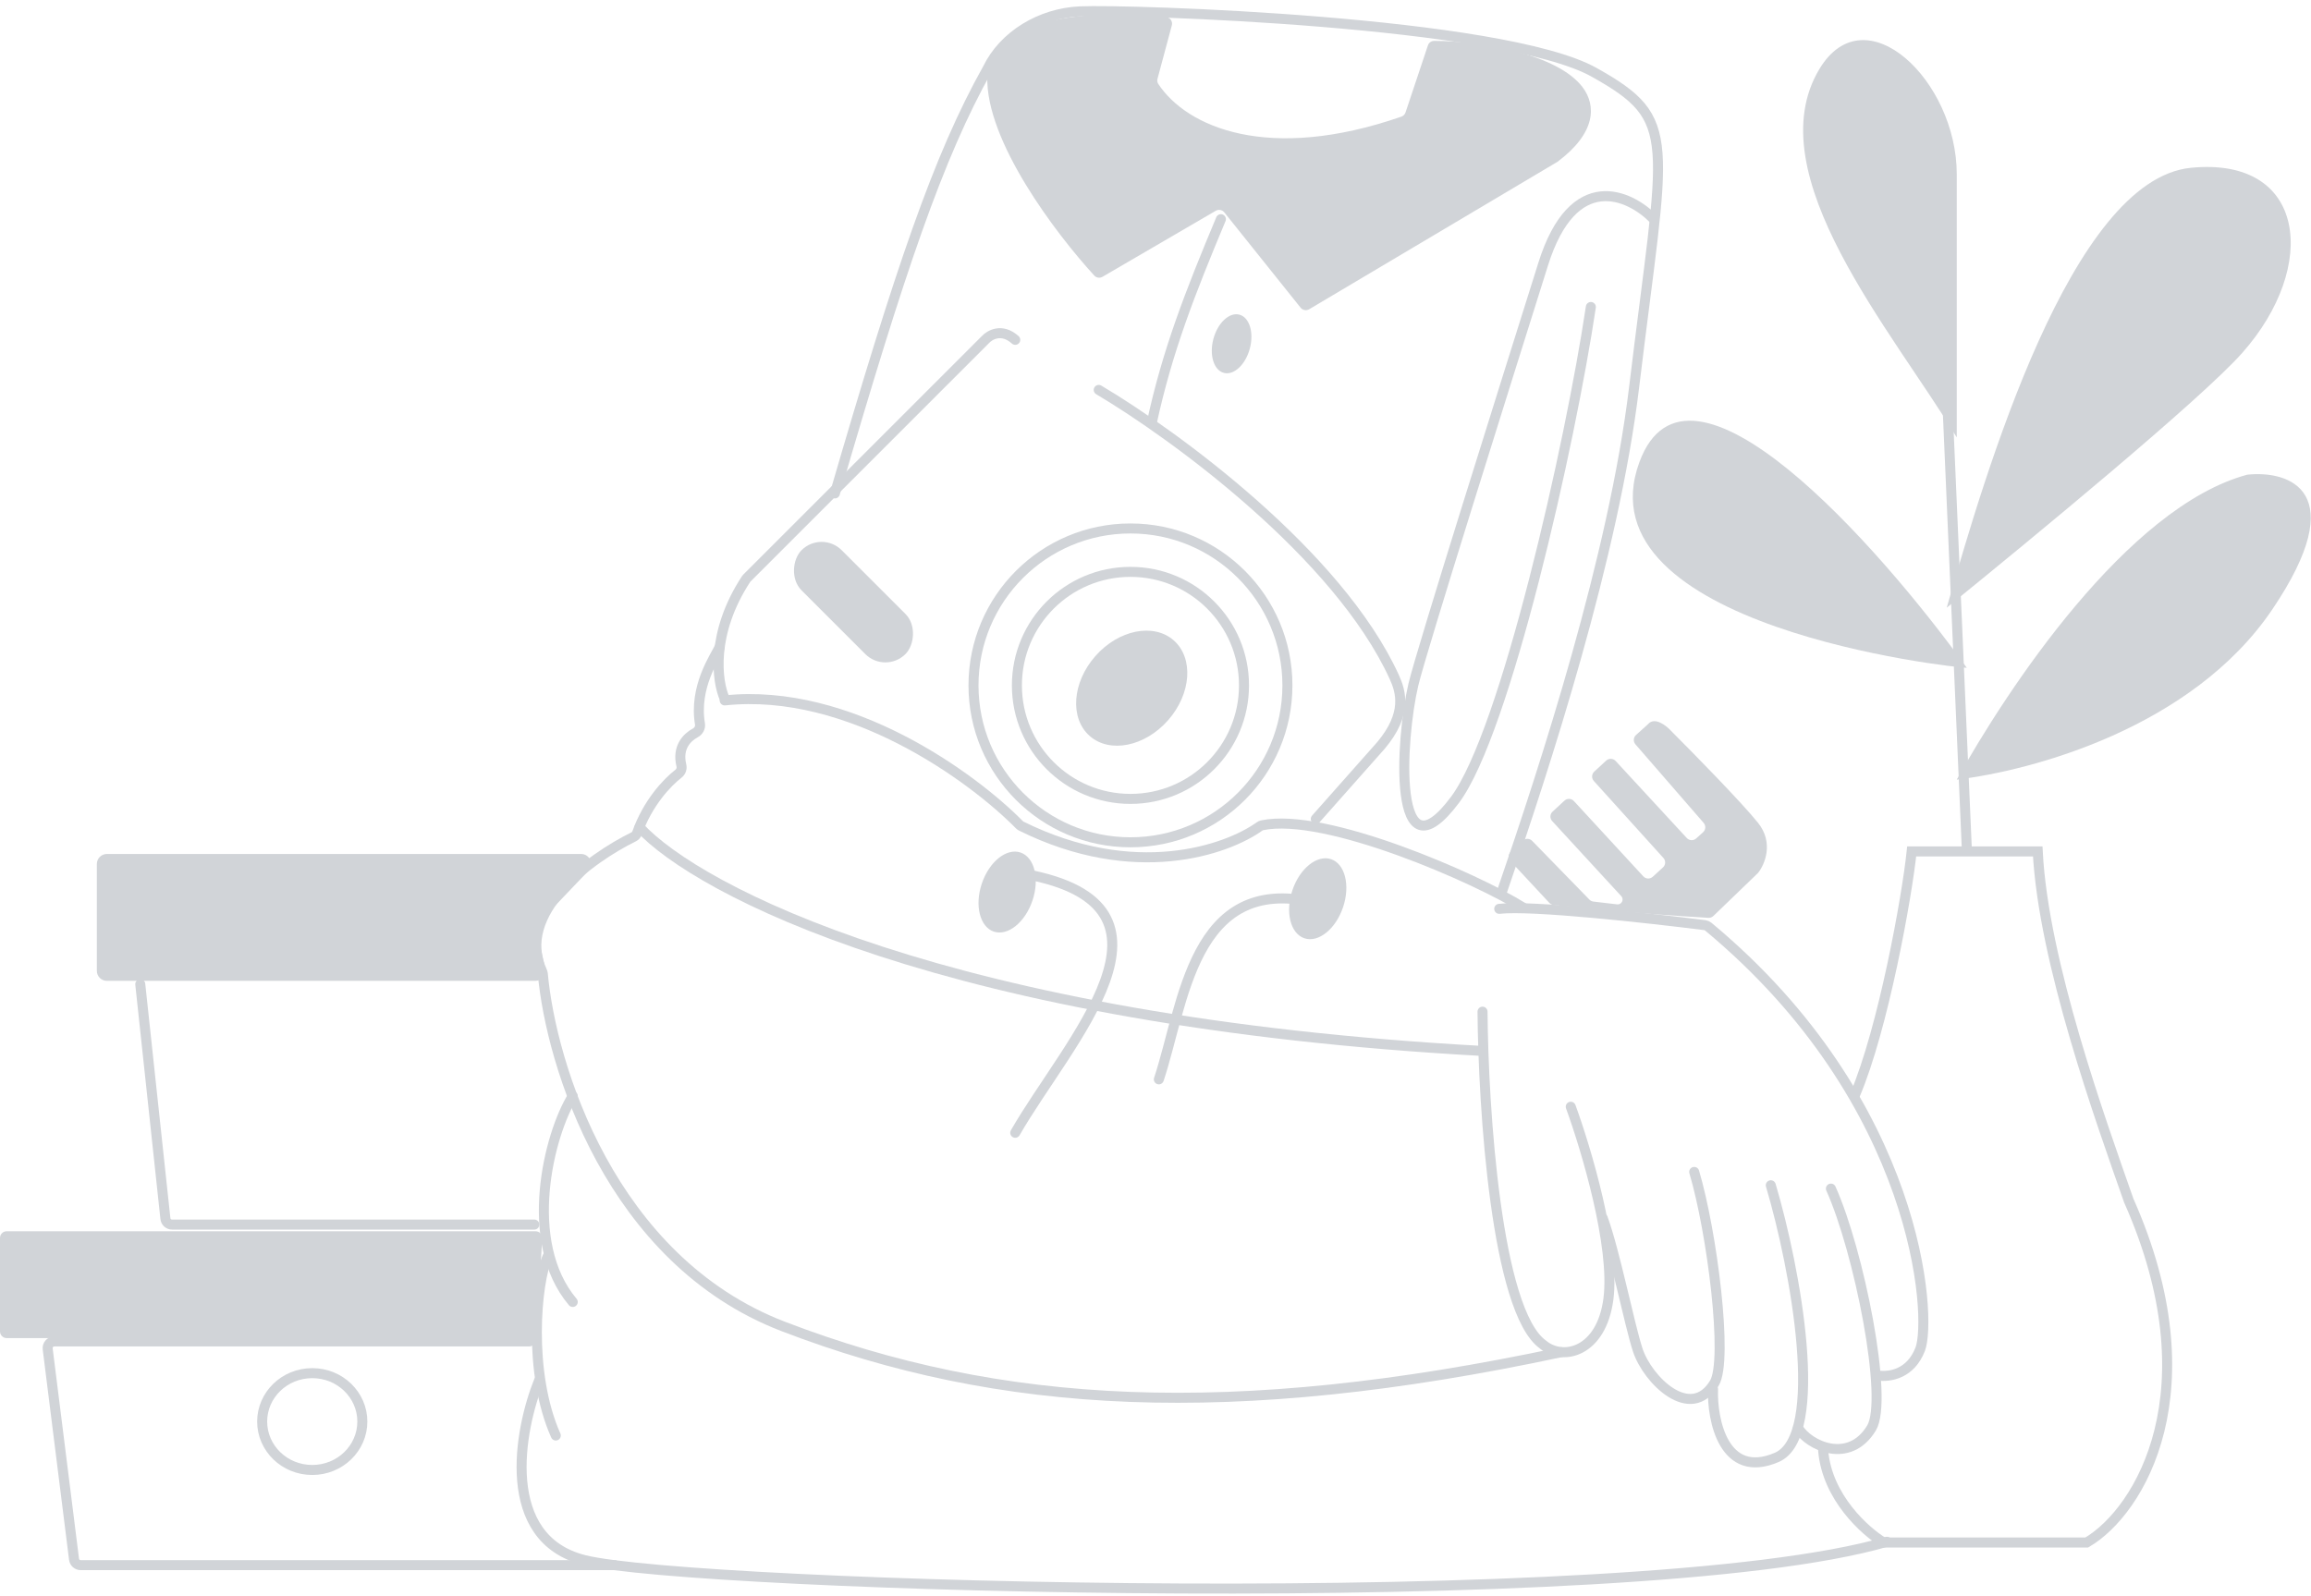 <svg width="692" height="478" viewBox="0 0 692 478" fill="none" xmlns="http://www.w3.org/2000/svg">
<path d="M672.909 142.179C636.916 151.866 600.923 206.604 585.926 233.512C608.422 230.821 656.412 218.06 680.408 182.541C704.404 147.022 685.407 140.833 672.909 142.179Z" fill="#D1D4D8"/>
<path d="M655.998 50.264C620.206 53.849 594.463 141.563 582.926 182.012C608.565 161.209 659.074 119.605 671.381 105.737C694.457 79.734 690.611 46.797 655.998 50.264Z" fill="#D1D4D8"/>
<path d="M544.811 20.654C525.837 52.163 566.95 99.503 585.925 131.012C585.925 111.173 585.926 69.668 585.926 52.163C585.925 24.156 558.511 -2.097 544.811 20.654Z" fill="#D1D4D8"/>
<path d="M588.926 200.012C562.303 163.044 505.427 98.966 490.906 138.399C472.754 187.689 585.295 200.012 588.926 200.012Z" fill="#D1D4D8"/>
<path d="M588.926 254.012L582.926 116.012" stroke="#D1D4D8" stroke-width="3" stroke-linecap="round"/>
<path d="M555.426 328.012C563.926 308.012 571.014 268.627 572.431 255.012H610.174C611.851 288.132 629.044 335.633 637.432 359.601C662.592 416.254 640.927 452.57 624.851 462.012H564.043C558.504 458.678 547.126 448.512 545.926 434.512" stroke="#D1D4D8" stroke-width="3" stroke-linecap="round"/>
<path d="M365.584 65.651C356.372 87.674 349.571 104.984 344.847 126.785" stroke="#D1D4D8" stroke-width="3" stroke-linecap="round"/>
<path d="M330.128 82.908L364.039 63.136C364.896 62.636 365.989 62.84 366.608 63.614L389.442 92.151C390.065 92.93 391.167 93.13 392.025 92.621L466.407 48.438C477.96 39.764 478.024 31.574 473.865 26.094C466.364 16.209 443.55 12.227 429.422 12.253C428.577 12.254 427.837 12.803 427.569 13.604L420.865 33.687C420.67 34.271 420.205 34.738 419.623 34.94C379.834 48.725 355.449 38.149 346.838 25.153C346.534 24.695 346.458 24.131 346.6 23.601L350.888 7.601C351.2 6.435 350.425 5.26 349.226 5.125C330.27 2.992 296.221 3.808 295.635 22.872C295.044 42.102 316.09 69.91 327.672 82.543C328.301 83.23 329.324 83.377 330.128 82.908Z" fill="#D1D4D8"/>
<path d="M250.001 147.785C269.501 80.785 280.978 46.875 295.706 20.616C300.528 10.606 311.568 3.948 323.323 3.406C338.016 2.729 450.057 6.34 477.388 21.687C502.907 36.015 498.396 40.708 489.308 116.049C483.221 166.511 462.734 229.336 449.501 267.785" stroke="#D1D4D8" stroke-width="3" stroke-linecap="round"/>
<path d="M495.228 65.657C487.933 58.198 471.091 50.446 462.084 79.108C450.824 114.937 425.611 194.957 423.22 205.042C419.328 221.459 416.871 264.794 435.706 239.534C450.775 219.325 470.205 133.103 476.361 91.95" stroke="#D1D4D8" stroke-width="3" stroke-linecap="round"/>
<ellipse cx="368.789" cy="102.964" rx="5.643" ry="9.025" transform="rotate(15.02 368.789 102.964)" fill="#D1D4D8"/>
<path d="M32 293.785H160.297C162.204 293.785 163.627 292.029 163.232 290.163L160.828 278.833C160.623 277.864 160.909 276.857 161.592 276.14L176.166 260.855C177.986 258.946 176.633 255.785 173.994 255.785H32C30.343 255.785 29 257.128 29 258.785V290.785C29 292.442 30.343 293.785 32 293.785Z" fill="#D1D4D8"/>
<path d="M160 366.785H51.516C50.494 366.785 49.636 366.015 49.527 364.998L42 294.785" stroke="#D1D4D8" stroke-width="3" stroke-linecap="round"/>
<path d="M78.5 425.785C78.5 433.75 85.172 440.285 93.5 440.285C101.828 440.285 108.5 433.75 108.5 425.785C108.5 417.82 101.828 411.285 93.5 411.285C85.172 411.285 78.5 417.82 78.5 425.785Z" stroke="#D1D4D8" stroke-width="3"/>
<path d="M160.655 398.907L162.37 370.907C162.44 369.757 161.526 368.785 160.374 368.785H2C0.895 368.785 -0 369.681 -0 370.785V398.785C-0 399.89 0.895 400.785 2 400.785H158.659C159.716 400.785 160.59 399.963 160.655 398.907Z" fill="#D1D4D8"/>
<path d="M158.5 401.785H16.266C15.063 401.785 14.132 402.84 14.281 404.034L22.169 467.034C22.295 468.034 23.145 468.785 24.154 468.785H184" stroke="#D1D4D8" stroke-width="3" stroke-linecap="round"/>
<path d="M443.926 303.012C444.141 332.027 448.049 392.582 461.965 402.678C468.086 407.856 479.554 404.879 481.616 389.087C483.677 373.296 474.958 344.108 470.341 331.488" stroke="#D1D4D8" stroke-width="3" stroke-linecap="round"/>
<path d="M479.926 364.871C483.545 374.754 487.904 396.746 490.402 404.359C493.363 413.382 506.241 425.996 513.353 414.269C517.519 407.399 512.682 369.059 507.308 351.012" stroke="#D1D4D8" stroke-width="3" stroke-linecap="round"/>
<path d="M512.949 416.056C512.596 425.23 516.168 443.309 532.006 436.522C546.828 430.17 537.653 379.947 530.242 355.012" stroke="#D1D4D8" stroke-width="3" stroke-linecap="round"/>
<path d="M538.426 427.704C541.62 433.055 553.773 438.711 560.407 427.704C565.566 419.144 556.598 374.559 548.245 356.012" stroke="#D1D4D8" stroke-width="3" stroke-linecap="round"/>
<path d="M526.426 261.456L513.054 274.351C512.653 274.737 512.109 274.939 511.554 274.908C491.112 273.747 471.476 271.779 465.143 271.042C464.674 270.987 464.249 270.767 463.928 270.422L452.294 257.927C451.54 257.116 451.588 255.846 452.402 255.094L455.995 251.777C456.792 251.042 458.028 251.075 458.784 251.851L475.931 269.449C476.251 269.777 476.674 269.986 477.13 270.039L484.219 270.873C484.665 270.926 485.111 270.771 485.429 270.453C485.986 269.896 486.005 268.999 485.472 268.419L464.778 245.926C464.031 245.114 464.082 243.851 464.893 243.102L468.455 239.814C469.267 239.065 470.533 239.116 471.282 239.928L492.074 262.49C492.821 263.3 494.083 263.354 494.896 262.609L497.962 259.799C498.772 259.056 498.831 257.799 498.094 256.983L477.253 233.925C476.518 233.111 476.574 231.858 477.38 231.114L480.956 227.813C481.768 227.064 483.033 227.115 483.782 227.926L505.086 251.005C505.829 251.81 507.08 251.868 507.894 251.135L509.966 249.271C510.776 248.541 510.853 247.297 510.138 246.473L489.713 222.94C488.999 222.116 489.075 220.872 489.886 220.142L493.319 217.052C493.39 216.989 493.457 216.917 493.521 216.847C495.536 214.642 498.949 217.316 500.426 218.956C507.092 225.623 521.626 240.456 526.426 246.456C531.226 252.456 528.426 258.956 526.426 261.456Z" fill="#D1D4D8"/>
<path d="M562.426 412.012C565.977 412.484 572.144 411.482 574.985 404.107C578.527 394.911 575.001 330.311 511.52 277.55C511.229 277.308 510.88 277.152 510.505 277.104C493.587 274.961 458.477 271.09 448.926 272.212" stroke="#D1D4D8" stroke-width="3" stroke-linecap="round"/>
<ellipse cx="338.877" cy="206.123" rx="14.52" ry="19.058" transform="rotate(41.264 338.877 206.123)" fill="#D1D4D8"/>
<circle cx="338.5" cy="205.285" r="34" stroke="#D1D4D8" stroke-width="3"/>
<circle cx="338.5" cy="205.285" r="47" stroke="#D1D4D8" stroke-width="3"/>
<rect x="246.021" y="158.785" width="44" height="17" rx="8.5" transform="rotate(45 246.021 158.785)" fill="#D1D4D8"/>
<path d="M217.001 209.285C214.676 204.136 212.715 189.786 223.388 173.457C223.462 173.344 223.549 173.236 223.645 173.141L295.001 101.785C296.334 100.285 300.001 98.185 304.001 101.785M329.001 116.785C351.501 130.118 400.701 165.985 417.501 202.785C419.501 207.166 421.501 213.785 413.501 223.285L394.001 245.285" stroke="#D1D4D8" stroke-width="3" stroke-linecap="round"/>
<path d="M215.5 193.785C214.08 196.782 207.734 205.751 209.601 216.876C209.78 217.945 209.155 219.006 208.199 219.518C205.587 220.916 202.747 223.974 204.024 229.236C204.247 230.153 203.927 231.141 203.181 231.72C199.733 234.392 194.003 240.436 190.778 249.478C190.595 249.991 190.229 250.412 189.74 250.652C176.684 257.056 154.162 273.417 162.336 290.943C162.44 291.166 162.509 291.4 162.532 291.645C164.99 318.806 182.729 377.374 234.5 397.285C299.5 422.285 368.925 426.012 467.425 405.012" stroke="#D1D4D8" stroke-width="3" stroke-linecap="round"/>
<path d="M171.5 328.285C164.333 339.785 156.3 371.965 171.5 389.965" stroke="#D1D4D8" stroke-width="3" stroke-linecap="round"/>
<path d="M164 376.285C160.5 384.118 158.025 411.165 166.425 429.965" stroke="#D1D4D8" stroke-width="3" stroke-linecap="round"/>
<path d="M161.425 413.465C155.425 428.298 149.399 460.885 174.999 467.285C206.999 475.285 489.499 483.785 564.999 461.785" stroke="#D1D4D8" stroke-width="3" stroke-linecap="round"/>
<path d="M456 271.785C442.262 263.178 396.932 243.164 377.894 247.197C377.627 247.254 377.396 247.363 377.174 247.523C367.248 254.648 339.687 264.238 305.805 247.437C305.606 247.338 305.428 247.211 305.272 247.052C291.262 232.821 254.395 205.807 217 209.785" stroke="#D1D4D8" stroke-width="3" stroke-linecap="round"/>
<path d="M191.5 247.785C208.667 266.452 283.2 305.985 444 314.785" stroke="#D1D4D8" stroke-width="3" stroke-linecap="round"/>
<path d="M307 261.785C359 271.285 319.735 311.832 304 339.285" stroke="#D1D4D8" stroke-width="3" stroke-linecap="round"/>
<path d="M393.5 270.285C357 261.785 354.5 300.785 347 323.285" stroke="#D1D4D8" stroke-width="3" stroke-linecap="round"/>
<ellipse cx="301.577" cy="267.187" rx="8" ry="12.5" transform="rotate(18.649 301.577 267.187)" fill="#D1D4D8"/>
<ellipse cx="394.577" cy="269.187" rx="8" ry="12.5" transform="rotate(18.649 394.577 269.187)" fill="#D1D4D8"/>
</svg>
